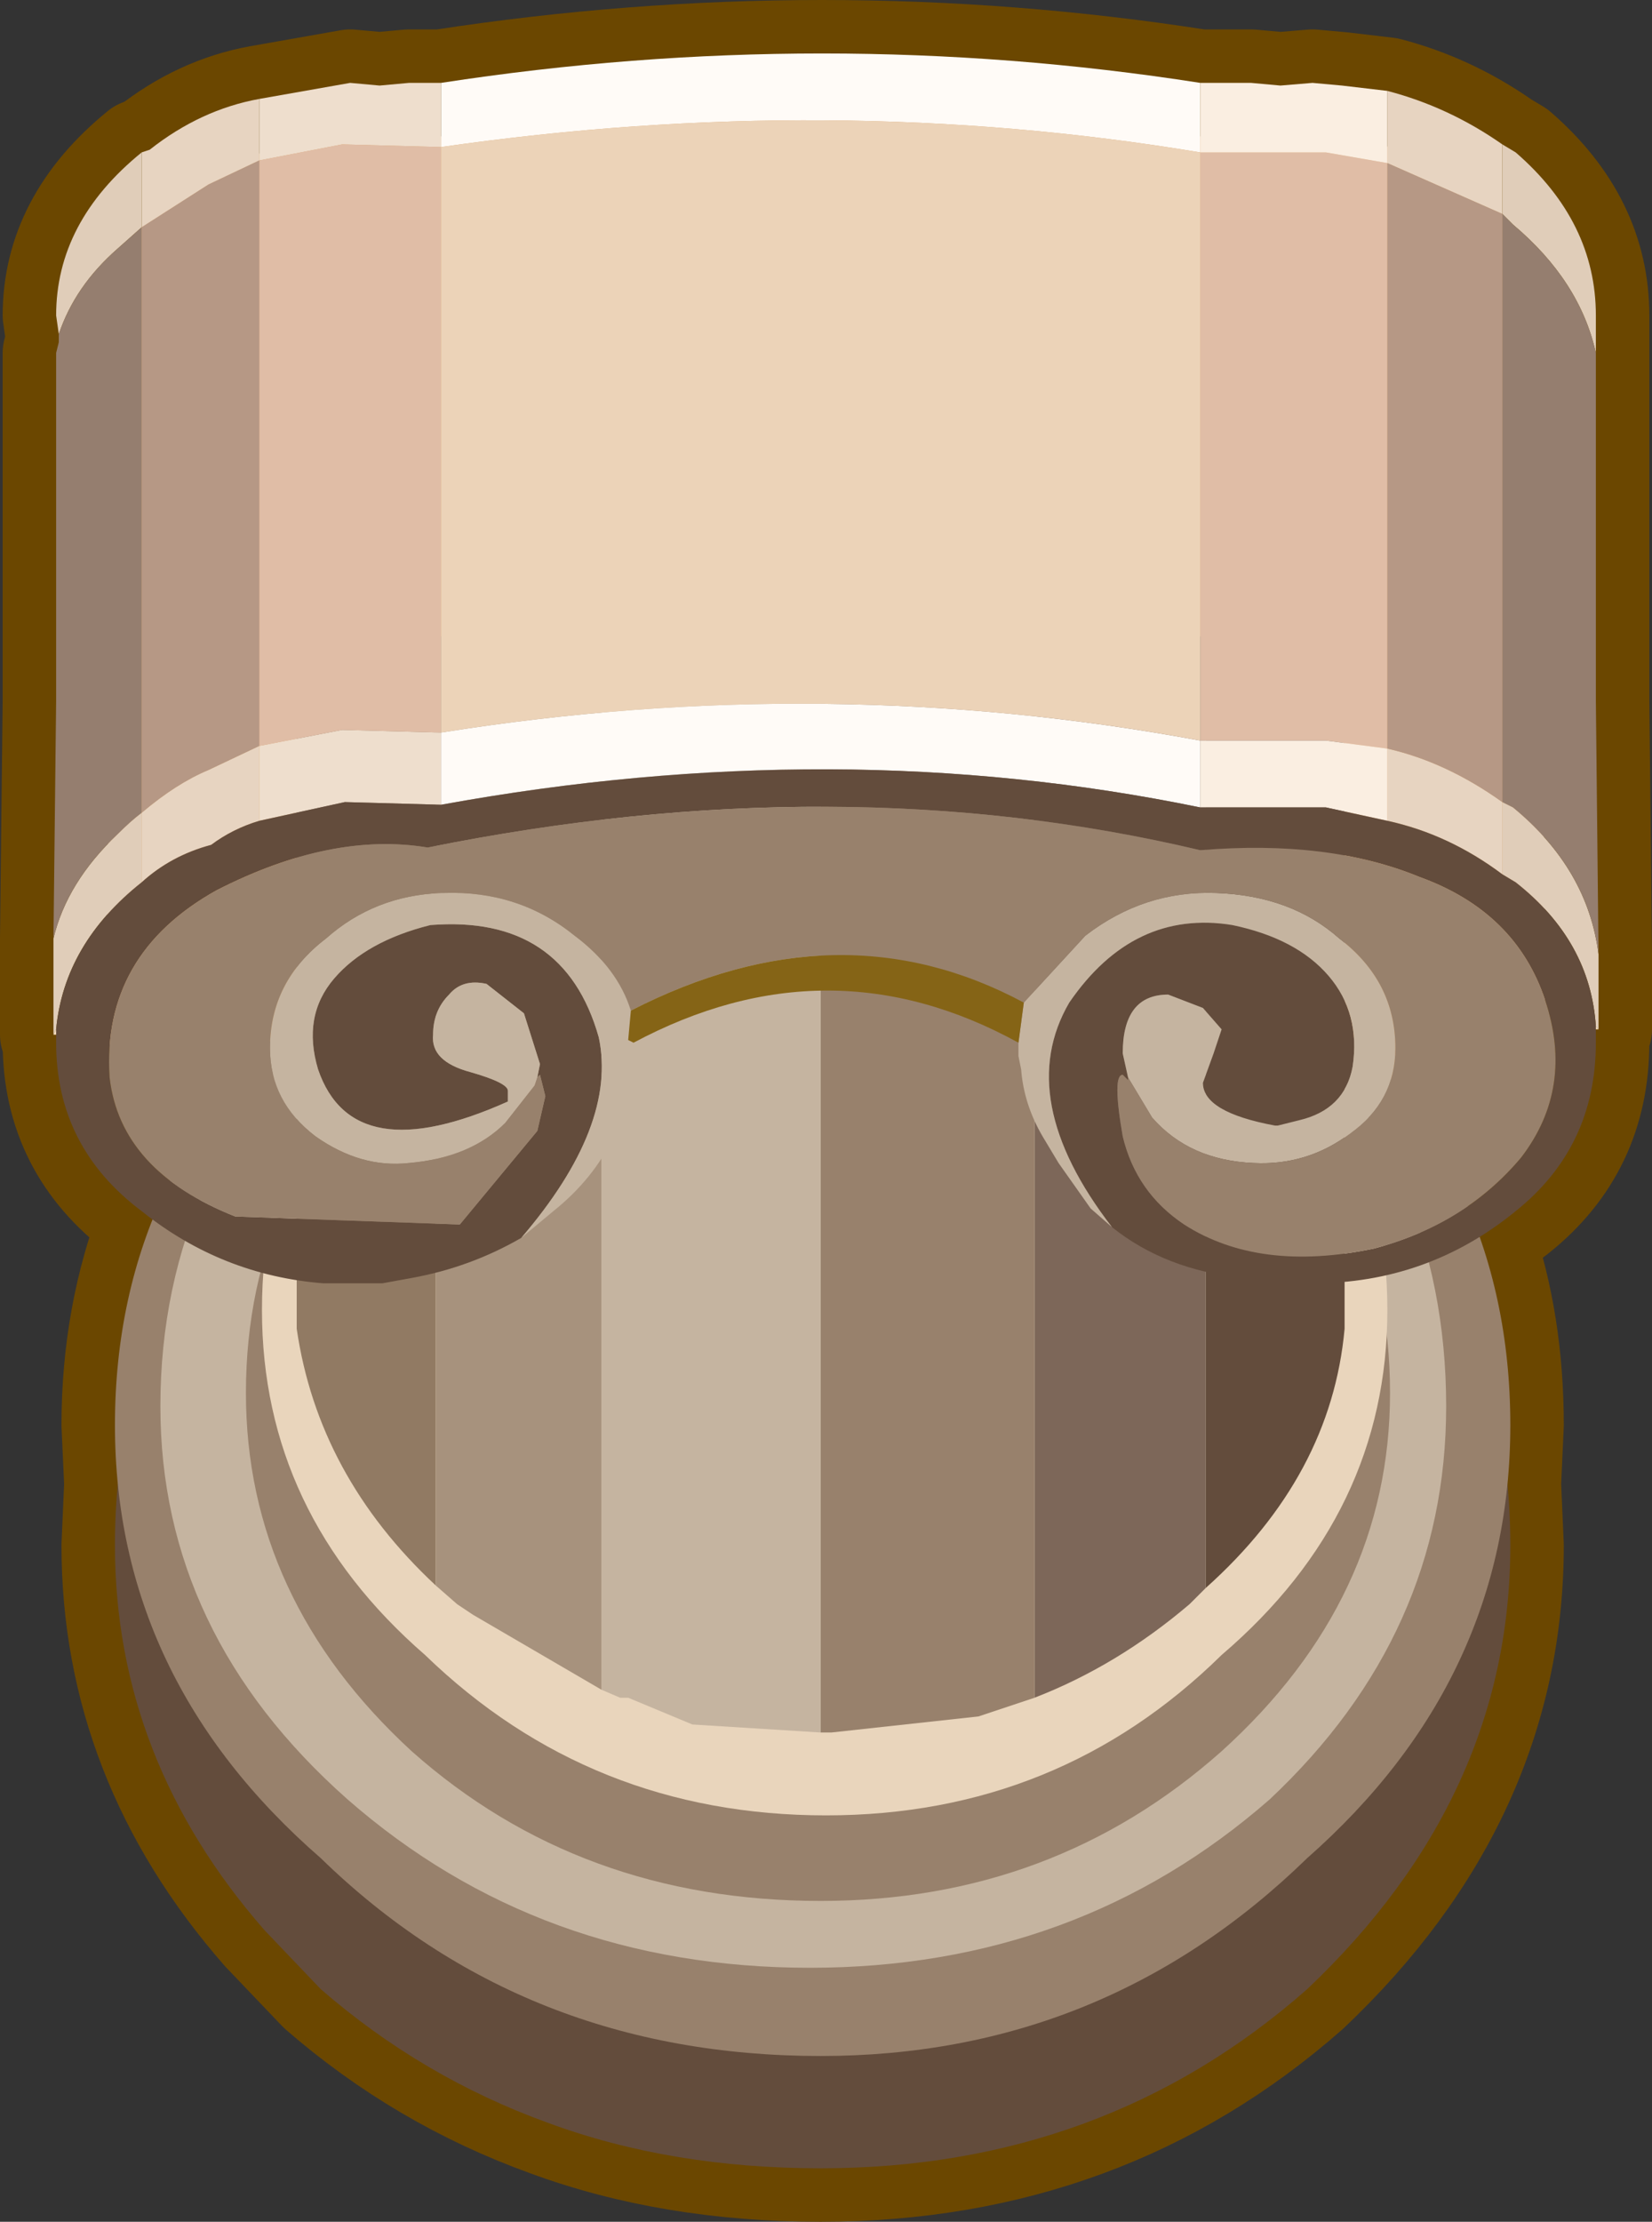 <?xml version="1.0" encoding="UTF-8" standalone="no"?>
<svg xmlns:xlink="http://www.w3.org/1999/xlink" height="41.55px" width="30.9px" xmlns="http://www.w3.org/2000/svg">
  <rect width="100%" height="100%" fill="#333333" stroke="none"/>
  <g transform="matrix(1.0, 0.0, 0.0, 1.0, 0.2, 10.65)">
    <path d="M7.45 -9.1 L8.05 -9.1 Q15.2 -10.2 22.25 -9.1 L23.2 -9.1 23.75 -9.05 24.35 -9.1 24.9 -9.05 25.75 -8.95 Q26.9 -8.65 27.9 -7.95 L28.15 -7.8 Q29.65 -6.5 29.65 -4.75 L29.65 -4.25 29.65 -4.05 29.65 -3.45 29.65 -2.55 29.65 -2.45 29.65 -1.15 29.65 0.15 29.65 2.45 29.7 7.2 29.7 7.8 29.7 8.6 29.65 8.6 29.65 8.85 Q29.65 10.8 28.15 12.0 L27.5 12.5 Q28.05 14.1 28.05 16.0 L28.0 17.1 28.05 18.25 Q28.05 22.95 24.25 26.55 20.45 29.9 15.15 29.9 12.35 29.9 10.05 29.05 7.7 28.2 5.8 26.55 L4.75 25.45 Q1.95 22.25 1.95 18.25 L2.0 17.1 1.95 16.0 Q1.95 13.95 2.65 12.15 L2.45 12.0 Q0.85 10.8 0.85 8.85 L0.85 8.7 0.8 8.7 0.8 7.85 0.8 7.25 0.8 6.9 0.85 2.45 0.85 0.15 0.85 -1.15 0.85 -2.45 0.85 -3.45 0.85 -4.05 0.9 -4.25 0.9 -4.4 0.85 -4.75 Q0.85 -6.5 2.45 -7.8 L2.6 -7.85 Q3.55 -8.6 4.65 -8.8 L6.35 -9.1 6.9 -9.05 7.45 -9.1" fill="#dba972" fill-rule="evenodd" stroke="none"/>
    <path d="M7.45 -9.1 L6.9 -9.05 6.35 -9.1 4.65 -8.8 Q3.55 -8.6 2.6 -7.85 L2.45 -7.8 Q0.85 -6.5 0.85 -4.75 L0.9 -4.4 0.9 -4.25 0.85 -4.05 0.85 -3.45 0.85 -2.45 0.85 -1.15 0.85 0.15 0.85 2.45 0.8 6.9 0.8 7.25 0.8 7.85 0.8 8.7 0.85 8.7 0.85 8.85 Q0.85 10.8 2.45 12.0 L2.65 12.15 Q1.95 13.95 1.95 16.0 L2.0 17.1 1.95 18.25 Q1.95 22.25 4.75 25.45 L5.8 26.55 Q7.7 28.2 10.05 29.05 12.35 29.9 15.15 29.9 20.45 29.9 24.25 26.55 28.05 22.95 28.05 18.25 L28.0 17.1 28.05 16.0 Q28.05 14.1 27.5 12.5 L28.15 12.0 Q29.65 10.8 29.65 8.85 L29.65 8.6 29.7 8.6 29.7 7.8 29.7 7.2 29.65 2.45 29.65 0.15 29.65 -1.15 29.65 -2.45 29.65 -2.55 29.65 -3.45 29.65 -4.05 29.65 -4.25 29.65 -4.75 Q29.65 -6.5 28.15 -7.8 L27.9 -7.95 Q26.9 -8.65 25.75 -8.95 L24.9 -9.05 24.35 -9.1 23.75 -9.05 23.2 -9.1 22.25 -9.1 Q15.2 -10.2 8.05 -9.1 L7.45 -9.1 Z" fill="none" stroke="#6b4700" stroke-linecap="round" stroke-linejoin="round" stroke-width="2.0"/>
    <path d="M28.05 18.25 Q28.05 22.95 24.25 26.55 20.45 29.9 15.15 29.9 12.35 29.9 10.05 29.05 7.7 28.2 5.8 26.55 L4.75 25.45 Q1.95 22.25 1.95 18.25 1.95 13.3 5.8 10.0 9.6 6.5 15.15 6.5 20.45 6.5 24.25 10.0 28.05 13.3 28.05 18.25" fill="#634c3c" fill-rule="evenodd" stroke="none"/>
    <path d="M15.15 27.8 Q9.6 27.8 5.8 24.1 1.95 20.75 1.95 16.0 1.95 11.15 5.8 7.95 9.6 4.65 15.15 4.65 20.45 4.65 24.25 7.95 28.05 11.15 28.05 16.0 28.05 20.75 24.25 24.1 20.45 27.8 15.15 27.8" fill="#98816c" fill-rule="evenodd" stroke="none"/>
    <path d="M14.95 26.15 Q9.9 26.15 6.3 23.0 2.8 19.9 2.8 15.65 2.8 11.15 6.3 7.95 9.9 4.9 14.95 4.9 19.95 4.9 23.55 7.95 26.85 11.15 26.85 15.65 26.85 19.9 23.55 23.0 19.95 26.15 14.95 26.15" fill="#c5b4a0" fill-rule="evenodd" stroke="none"/>
    <path d="M7.5 8.65 Q10.65 5.85 15.15 5.85 19.5 5.85 22.65 8.65 25.8 11.4 25.8 15.4 25.8 19.25 22.65 22.1 19.5 24.9 15.15 24.9 10.65 24.9 7.5 22.1 4.4 19.25 4.4 15.4 4.4 11.4 7.5 8.65" fill="#98816c" fill-rule="evenodd" stroke="none"/>
    <path d="M7.75 7.4 Q10.85 4.7 15.25 4.7 19.6 4.7 22.65 7.4 25.75 9.95 25.75 13.85 25.75 17.65 22.65 20.3 19.6 23.3 15.25 23.3 10.85 23.3 7.75 20.3 4.7 17.65 4.7 13.85 4.7 9.95 7.75 7.4" fill="#e9d5bc" fill-rule="evenodd" stroke="none"/>
    <path d="M22.35 19.05 L22.35 1.25 24.95 1.25 24.95 13.2 24.95 14.2 Q24.7 16.95 22.35 19.05" fill="#634c3c" fill-rule="evenodd" stroke="none"/>
    <path d="M22.35 1.25 L22.35 19.05 22.05 19.35 Q20.7 20.5 19.15 21.1 L19.15 1.25 22.35 1.25" fill="#7d6759" fill-rule="evenodd" stroke="none"/>
    <path d="M19.15 1.25 L19.15 21.1 18.1 21.45 15.35 21.75 15.15 21.75 15.15 1.25 19.15 1.25" fill="#98816c" fill-rule="evenodd" stroke="none"/>
    <path d="M11.05 1.25 L15.15 1.25 15.15 21.75 12.75 21.6 11.55 21.1 11.4 21.1 11.05 20.95 11.05 1.25" fill="#c5b4a0" fill-rule="evenodd" stroke="none"/>
    <path d="M7.95 19.0 Q5.75 16.95 5.35 14.2 L5.35 1.25 7.95 1.25 7.95 19.0" fill="#917a63" fill-rule="evenodd" stroke="none"/>
    <path d="M7.95 1.25 L11.05 1.25 11.05 20.95 8.65 19.55 8.35 19.35 7.95 19.0 7.95 1.25" fill="#a7927d" fill-rule="evenodd" stroke="none"/>
    <path d="M8.05 -7.9 L6.2 -7.95 4.65 -7.65 4.65 -8.8 6.35 -9.1 6.9 -9.05 7.45 -9.1 8.05 -9.1 8.05 -7.9 M4.65 3.3 L6.2 3.0 8.05 3.05 8.05 4.4 6.25 4.35 4.65 4.7 4.65 3.3" fill="#eedecd" fill-rule="evenodd" stroke="none"/>
    <path d="M4.65 -7.65 L6.2 -7.95 8.05 -7.9 8.05 3.05 6.2 3.0 4.65 3.3 4.65 -7.65 M22.25 3.2 L22.25 -7.8 24.6 -7.8 25.75 -7.6 25.75 3.35 24.6 3.2 22.25 3.2" fill="#e0bda6" fill-rule="evenodd" stroke="none"/>
    <path d="M8.05 -7.9 L8.05 -9.1 Q15.2 -10.2 22.25 -9.1 L22.25 -7.8 Q15.35 -8.95 8.05 -7.9 M8.05 4.4 L8.05 3.05 Q15.25 1.9 22.25 3.2 L22.25 4.45 Q15.45 3.05 8.05 4.4" fill="#fffbf7" fill-rule="evenodd" stroke="none"/>
    <path d="M4.65 -8.8 L4.65 -7.65 3.7 -7.2 2.45 -6.4 2.45 -7.8 2.6 -7.85 Q3.55 -8.6 4.65 -8.8 M2.45 4.55 Q3.1 4.0 3.7 3.75 L4.65 3.3 4.65 4.7 Q4.15 4.85 3.75 5.15 3.0 5.35 2.45 5.85 L2.45 4.55 M25.75 -7.6 L25.75 -8.95 Q26.9 -8.65 27.9 -7.95 L27.9 -6.65 25.75 -7.6 M25.75 3.35 Q26.85 3.6 27.9 4.35 L27.9 5.7 Q26.9 4.95 25.75 4.7 L25.75 3.35" fill="#e7d4c1" fill-rule="evenodd" stroke="none"/>
    <path d="M2.45 -7.8 L2.45 -6.4 2.0 -6.0 Q1.2 -5.3 0.9 -4.4 L0.85 -4.75 Q0.85 -6.5 2.45 -7.8 M29.65 -4.05 Q29.35 -5.4 28.1 -6.45 L27.9 -6.65 27.9 -7.95 28.15 -7.8 Q29.65 -6.5 29.65 -4.75 L29.65 -4.25 29.65 -4.05 M29.7 7.2 L29.7 7.8 29.7 8.6 29.65 8.55 Q29.55 6.95 28.15 5.85 L27.9 5.7 27.9 4.35 28.1 4.45 Q29.5 5.6 29.7 7.2 M0.8 8.7 L0.8 7.85 0.8 7.25 0.8 6.9 Q1.05 5.85 2.0 4.95 2.25 4.7 2.45 4.55 L2.45 5.85 Q1.0 7.0 0.85 8.6 L0.8 8.7" fill="#e0cdb9" fill-rule="evenodd" stroke="none"/>
    <path d="M4.65 -7.65 L4.65 3.3 3.7 3.75 Q3.1 4.0 2.45 4.55 L2.45 -6.4 3.7 -7.2 4.65 -7.65 M25.75 -7.6 L27.9 -6.65 27.9 4.35 Q26.85 3.6 25.75 3.35 L25.75 -7.6" fill="#b69885" fill-rule="evenodd" stroke="none"/>
    <path d="M0.9 -4.4 Q1.2 -5.3 2.0 -6.0 L2.45 -6.4 2.45 4.55 Q2.25 4.7 2.0 4.95 1.05 5.85 0.8 6.9 L0.85 2.45 0.85 0.15 0.85 -1.15 0.85 -2.45 0.85 -3.45 0.85 -4.05 0.9 -4.25 0.9 -4.4 M27.9 -6.65 L28.1 -6.45 Q29.35 -5.4 29.65 -4.05 L29.65 -3.45 29.65 -2.55 29.65 -2.45 29.65 -1.15 29.65 0.15 29.65 2.45 29.7 7.2 Q29.5 5.6 28.1 4.45 L27.9 4.35 27.9 -6.65" fill="#957e6f" fill-rule="evenodd" stroke="none"/>
    <path d="M22.25 -7.8 L22.25 -9.1 23.2 -9.1 23.75 -9.05 24.35 -9.1 24.9 -9.05 25.75 -8.95 25.75 -7.6 24.6 -7.8 22.25 -7.8 M25.75 3.35 L25.75 4.7 24.6 4.45 22.25 4.45 22.25 3.2 24.6 3.2 25.75 3.35" fill="#faeee1" fill-rule="evenodd" stroke="none"/>
    <path d="M8.05 3.05 L8.05 -7.9 Q15.35 -8.95 22.25 -7.8 L22.25 3.2 Q15.25 1.9 8.05 3.05" fill="#ecd3b8" fill-rule="evenodd" stroke="none"/>
    <path d="M4.65 4.7 L6.25 4.35 8.05 4.4 Q15.45 3.05 22.25 4.45 L24.6 4.45 25.75 4.7 Q26.9 4.95 27.9 5.7 L28.15 5.85 Q29.55 6.95 29.65 8.55 L29.65 8.6 29.65 8.85 Q29.65 10.8 28.15 12.0 26.5 13.35 24.35 13.35 L23.2 13.25 23.05 13.25 Q21.6 13.1 20.6 12.3 18.75 9.9 19.8 8.1 21.0 6.35 22.85 6.65 24.05 6.9 24.65 7.6 25.25 8.3 25.1 9.3 24.95 10.1 24.1 10.3 L23.7 10.4 23.65 10.4 Q22.3 10.15 22.3 9.6 L22.5 9.05 22.65 8.6 22.3 8.2 21.65 7.95 Q20.8 7.95 20.8 9.05 L20.9 9.5 20.9 9.55 20.8 9.45 Q20.6 9.45 20.8 10.6 21.05 11.65 21.95 12.25 23.35 13.15 25.5 12.7 27.2 12.25 28.25 11.0 29.25 9.7 28.7 8.05 28.15 6.4 26.35 5.75 24.65 5.05 22.25 5.25 15.5 3.65 7.8 5.2 6.0 4.9 3.85 6.0 1.7 7.2 1.85 9.5 2.05 11.25 4.2 12.1 L8.4 12.25 9.85 10.5 10.0 9.85 9.9 9.45 9.85 9.5 9.9 9.25 9.6 8.3 8.9 7.75 Q8.45 7.65 8.2 7.95 7.9 8.25 7.9 8.7 7.85 9.2 8.6 9.4 9.3 9.6 9.3 9.75 L9.3 9.95 Q6.4 11.25 5.75 9.35 5.45 8.35 6.05 7.65 6.65 6.95 7.85 6.65 10.35 6.45 11.0 8.75 11.35 10.4 9.55 12.5 8.6 13.05 7.5 13.25 L6.95 13.35 6.35 13.35 5.85 13.35 Q3.95 13.2 2.45 12.0 0.85 10.8 0.85 8.85 L0.85 8.7 0.85 8.6 Q1.0 7.0 2.45 5.85 3.0 5.35 3.75 5.15 4.15 4.85 4.65 4.7" fill="#634c3c" fill-rule="evenodd" stroke="none"/>
    <path d="M20.6 12.3 L20.2 11.95 19.6 11.1 19.3 10.6 Q18.95 10.0 18.9 9.35 L18.85 9.1 18.85 8.85 18.95 8.1 20.1 6.85 Q21.2 6.0 22.55 6.05 23.95 6.1 24.85 6.9 25.9 7.7 25.9 8.95 25.9 9.95 25.05 10.55 24.25 11.15 23.25 11.1 22.05 11.05 21.35 10.25 L20.9 9.5 20.8 9.05 Q20.8 7.95 21.65 7.95 L22.3 8.2 22.65 8.6 22.5 9.05 22.3 9.6 Q22.3 10.15 23.65 10.4 L23.7 10.4 24.1 10.3 Q24.95 10.1 25.1 9.3 25.25 8.3 24.65 7.6 24.05 6.9 22.85 6.65 21.0 6.35 19.8 8.1 18.75 9.9 20.6 12.3 M11.65 8.85 Q11.65 10.8 10.15 12.0 L9.55 12.5 Q11.35 10.4 11.0 8.75 10.35 6.45 7.85 6.65 6.65 6.95 6.05 7.65 5.45 8.35 5.75 9.35 6.4 11.25 9.3 9.95 L9.3 9.75 Q9.3 9.6 8.6 9.4 7.85 9.2 7.9 8.7 7.9 8.25 8.2 7.95 8.45 7.65 8.9 7.75 L9.6 8.3 9.9 9.25 9.85 9.5 9.8 9.65 9.25 10.35 Q8.6 11.0 7.45 11.1 6.55 11.2 5.7 10.6 4.85 9.95 4.85 8.95 4.85 7.7 5.9 6.9 6.8 6.1 8.05 6.05 L8.1 6.05 Q9.5 6.0 10.55 6.85 11.35 7.45 11.6 8.25 L11.55 8.8 11.65 8.85" fill="#c5b4a0" fill-rule="evenodd" stroke="none"/>
    <path d="M9.85 9.5 L9.9 9.45 10.0 9.85 9.85 10.5 8.4 12.25 4.2 12.1 Q2.05 11.25 1.85 9.5 1.7 7.2 3.85 6.0 6.0 4.9 7.8 5.2 15.5 3.65 22.25 5.25 24.65 5.05 26.35 5.75 28.15 6.4 28.7 8.05 29.25 9.7 28.25 11.0 27.2 12.25 25.5 12.7 23.35 13.15 21.95 12.25 21.05 11.65 20.8 10.6 20.6 9.45 20.8 9.45 L20.9 9.55 20.9 9.5 21.35 10.25 Q22.05 11.05 23.25 11.1 24.25 11.15 25.05 10.55 25.9 9.95 25.9 8.95 25.9 7.7 24.85 6.9 23.95 6.1 22.55 6.05 21.2 6.0 20.1 6.85 L18.95 8.1 Q15.5 6.25 11.6 8.25 11.35 7.45 10.55 6.85 9.5 6.0 8.1 6.05 L8.05 6.05 Q6.8 6.1 5.9 6.9 4.85 7.7 4.85 8.95 4.85 9.95 5.7 10.6 6.55 11.2 7.45 11.1 8.6 11.0 9.25 10.35 L9.8 9.65 9.85 9.5" fill="#98816c" fill-rule="evenodd" stroke="none"/>
    <path d="M29.7 8.6 L29.65 8.6 29.65 8.55 29.7 8.6 M0.85 8.7 L0.8 8.7 0.85 8.6 0.85 8.7" fill="#f7dfc3" fill-rule="evenodd" stroke="none"/>
    <path d="M18.85 8.85 Q15.3 6.9 11.65 8.85 L11.55 8.8 11.6 8.25 Q15.5 6.25 18.95 8.1 L18.85 8.85" fill="#856416" fill-rule="evenodd" stroke="none"/>
  </g>
</svg>

